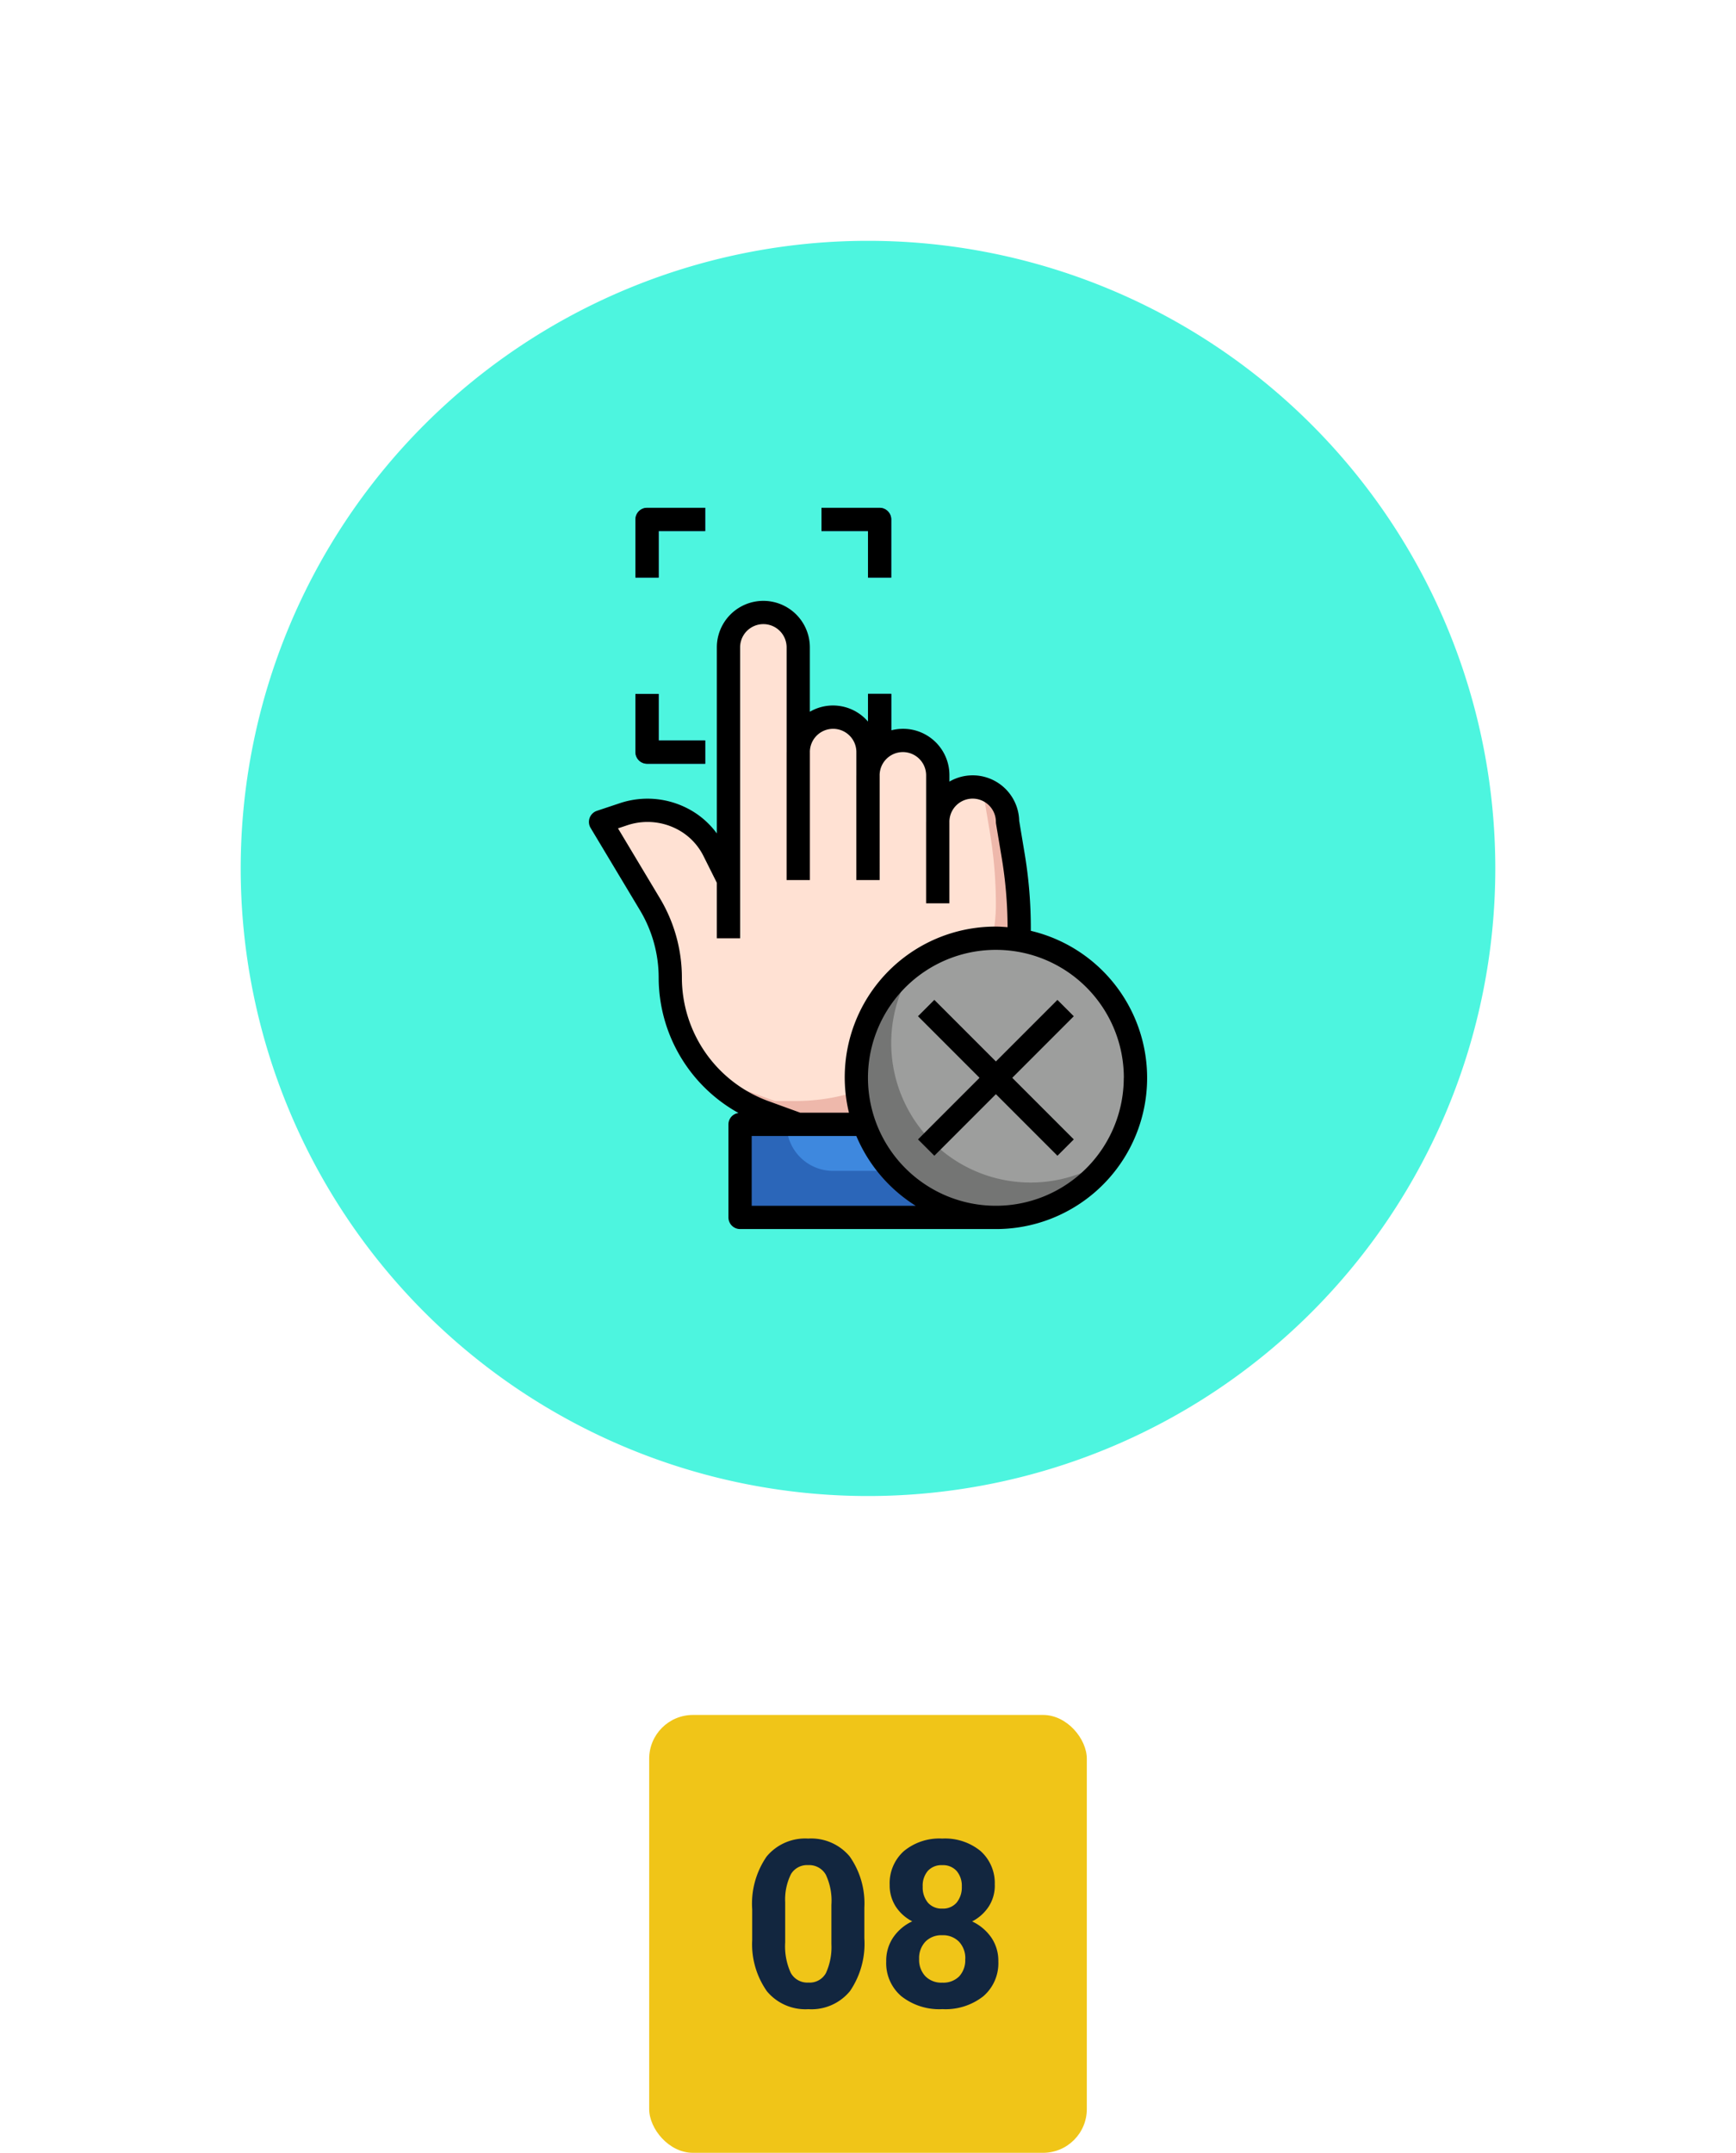<svg xmlns="http://www.w3.org/2000/svg" xmlns:xlink="http://www.w3.org/1999/xlink" width="119" height="147.5" viewBox="0 0 119 147.5">
  <defs>
    <filter id="Trazado_836181" x="0" y="0" width="119" height="119" filterUnits="userSpaceOnUse">
      <feOffset input="SourceAlpha"/>
      <feGaussianBlur stdDeviation="5.5" result="blur"/>
      <feFlood flood-color="#fff" flood-opacity="0.659"/>
      <feComposite operator="in" in2="blur"/>
      <feComposite in="SourceGraphic"/>
    </filter>
  </defs>
  <g id="Grupo_1105982" data-name="Grupo 1105982" transform="translate(-6098.5 10353.5)">
    <g id="Grupo_1105254" data-name="Grupo 1105254" transform="translate(4986 -15177)">
      <g transform="matrix(1, 0, 0, 1, 1112.5, 4823.5)" filter="url(#Trazado_836181)">
        <path id="Trazado_836181-2" data-name="Trazado 836181" d="M43,0A43,43,0,1,1,0,43,43,43,0,0,1,43,0Z" transform="translate(16.5 16.5)" fill="#4df5df"/>
      </g>
      <g id="fingerprint-scan_3924692" transform="translate(1144.87 4857.292)">
        <path id="Trazado_890785" data-name="Trazado 890785" d="M31.985,21.782H28V20.188h3.188V17h1.594v3.985A.8.8,0,0,1,31.985,21.782Z" transform="translate(-4.059 -3.247)" fill="#1a489c"/>
        <path id="Trazado_890786" data-name="Trazado 890786" d="M34.505,45.069l.022-.042a30,30,0,0,0,2.758-18.349L36.9,24.347a2.391,2.391,0,1,0-4.782,0V21.158a2.391,2.391,0,0,0-4.782,0V19.564a2.391,2.391,0,0,0-4.782,0V12.391a2.391,2.391,0,1,0-4.782,0V28.332l-1.005-2.01a4.958,4.958,0,0,0-1.685-1.913,5.155,5.155,0,0,0-4.477-.6L9,24.347l3.387,5.646a9.784,9.784,0,0,1,1.395,5.034,9.784,9.784,0,0,0,6.441,9.2l2.327.847Z" transform="translate(-0.203 -1.827)" fill="#eeb8ab"/>
        <path id="Trazado_890787" data-name="Trazado 890787" d="M35.691,25.085,35.3,22.753a2.377,2.377,0,0,0-.112-.685,2.359,2.359,0,0,0-3.077,2.28V21.158a2.354,2.354,0,0,0-.092-.622,2.386,2.386,0,0,0-4.69.622V19.564a2.391,2.391,0,0,0-4.782,0V12.391a2.391,2.391,0,1,0-4.782,0V28.332l-1.005-2.01a5.256,5.256,0,0,0-1.685-1.913c-.045-.029-.093-.05-.139-.08a5.1,5.1,0,0,0-4.339-.521L9,24.347l3.387,5.646a9.784,9.784,0,0,1,1.395,5.034A9.772,9.772,0,0,0,15.9,41.1a9.766,9.766,0,0,0,2.724,1.524l2.327.847h1.3A13.746,13.746,0,0,0,36.083,30.62c.01-.207.016-.409.016-.6a29.992,29.992,0,0,0-.408-4.934Z" transform="translate(-0.203 -1.827)" fill="#ffe1d3"/>
        <path id="Trazado_890788" data-name="Trazado 890788" d="M21,54H38.535v6.376H21Z" transform="translate(-2.639 -10.757)" fill="#2b66b9"/>
        <path id="Trazado_890789" data-name="Trazado 890789" d="M28.188,57.188H39.347V54H25A3.188,3.188,0,0,0,28.188,57.188Z" transform="translate(-3.45 -10.757)" fill="#3e88de"/>
        <g id="Grupo_1105278" data-name="Grupo 1105278" transform="translate(16.767 17.738)">
          <path id="Trazado_890790" data-name="Trazado 890790" d="M25,22h1.594v8.767H25Z" transform="translate(-20.218 -22)" fill="#eeb8ab"/>
          <path id="Trazado_890791" data-name="Trazado 890791" d="M19,33h1.594v3.985H19Z" transform="translate(-19 -24.233)" fill="#eeb8ab"/>
          <path id="Trazado_890792" data-name="Trazado 890792" d="M31,24h1.594v7.173H31Z" transform="translate(-21.436 -22.406)" fill="#eeb8ab"/>
          <path id="Trazado_890793" data-name="Trazado 890793" d="M37,28h1.594v5.579H37Z" transform="translate(-22.653 -23.218)" fill="#eeb8ab"/>
        </g>
        <path id="Trazado_890794" data-name="Trazado 890794" d="M16.782,21.782H12.8a.8.8,0,0,1-.8-.8V17h1.594v3.188h3.188Z" transform="translate(-0.812 -3.247)" fill="#1a489c"/>
        <path id="Trazado_890795" data-name="Trazado 890795" d="M13.594,5.782H12V1.8a.8.8,0,0,1,.8-.8h3.985V2.594H13.594Z" transform="translate(-0.812 0)" fill="#1a489c"/>
        <path id="Trazado_890796" data-name="Trazado 890796" d="M32.782,5.782H31.188V2.594H28V1h3.985a.8.8,0,0,1,.8.8Z" transform="translate(-4.059)" fill="#1a489c"/>
        <circle id="Elipse_11915" data-name="Elipse 11915" cx="9.5" cy="9.5" r="9.5" transform="translate(26.128 30.708)" fill="#747574"/>
        <path id="Trazado_890797" data-name="Trazado 890797" d="M41.173,38a9.509,9.509,0,0,0-5.457,1.716A9.557,9.557,0,0,0,49.021,53.022,9.557,9.557,0,0,0,41.173,38Z" transform="translate(-5.277 -7.51)" fill="#9d9e9d"/>
        <path id="Trazado_890798" data-name="Trazado 890798" d="M46.984,44.42l-1.127-1.127-4.219,4.219L37.42,43.293,36.293,44.42l4.219,4.219-4.219,4.219,1.127,1.127,4.219-4.219,4.219,4.219,1.127-1.127-4.219-4.219Z" transform="translate(-5.743 -8.584)" fill="#bcbdbc"/>
        <path id="Trazado_890799" data-name="Trazado 890799" d="M46.984,52.857l-4.219-4.219,4.219-4.219-1.127-1.127-4.219,4.219L37.42,43.293,36.293,44.42l4.219,4.219L36.73,52.421a9.773,9.773,0,0,0,1.127,1.127l3.782-3.782,4.219,4.219Z" transform="translate(-5.743 -8.584)" fill="#dfe0df"/>
        <path id="Trazado_890800" data-name="Trazado 890800" d="M11.5,30.2a8.991,8.991,0,0,1,1.281,4.623,10.619,10.619,0,0,0,5.473,9.266.787.787,0,0,0-.691.776v6.376a.8.8,0,0,0,.8.8H35.9a10.356,10.356,0,0,0,2.391-20.434v-.2a30.93,30.93,0,0,0-.418-5.063l-.379-2.272a3.188,3.188,0,0,0-4.782-2.69v-.428a3.177,3.177,0,0,0-3.985-3.084v-2.5H27.129v1.9a3.159,3.159,0,0,0-3.985-.673V12.188a3.188,3.188,0,1,0-6.376,0V24.935a5.777,5.777,0,0,0-1.451-1.388,5.983,5.983,0,0,0-5.173-.693l-1.6.533a.8.8,0,0,0-.431,1.167Zm7.657,20.245V45.663h7.173A10.409,10.409,0,0,0,30.4,50.446Zm25.505-8.767A8.767,8.767,0,1,1,35.9,32.911a8.767,8.767,0,0,1,8.767,8.767ZM10.649,24.367a4.384,4.384,0,0,1,3.784.507,4.172,4.172,0,0,1,1.415,1.6l.921,1.842v3.8h1.594V12.188a1.594,1.594,0,0,1,3.188,0V28.129h1.594V19.361a1.594,1.594,0,1,1,3.188,0v8.767h1.594V20.955a1.594,1.594,0,0,1,3.188,0v8.767h1.594V24.144a1.594,1.594,0,1,1,3.188,0,.814.814,0,0,0,.011.132l.389,2.333a29.33,29.33,0,0,1,.4,4.75c-.264-.021-.528-.041-.8-.041A10.326,10.326,0,0,0,25.824,44.069H22.488l-2.2-.8a9.011,9.011,0,0,1-5.916-8.449,10.578,10.578,0,0,0-1.509-5.446L9.993,24.586Z" transform="translate(0 -1.624)"/>
        <path id="Trazado_890801" data-name="Trazado 890801" d="M12,20.985a.8.8,0,0,0,.8.8h3.985V20.188H13.594V17H12Z" transform="translate(-0.812 -3.247)"/>
        <path id="Trazado_890802" data-name="Trazado 890802" d="M13.594,2.594h3.188V1H12.8a.8.8,0,0,0-.8.8V5.782h1.594Z" transform="translate(-0.812)"/>
        <path id="Trazado_890803" data-name="Trazado 890803" d="M32.782,5.782V1.8a.8.8,0,0,0-.8-.8H28V2.594h3.188V5.782Z" transform="translate(-4.059)"/>
        <path id="Trazado_890804" data-name="Trazado 890804" d="M37.42,43.293,36.293,44.42l4.219,4.219-4.219,4.219,1.127,1.127,4.219-4.219,4.219,4.219,1.127-1.127-4.219-4.219,4.219-4.219-1.127-1.127-4.219,4.219Z" transform="translate(-5.743 -8.584)"/>
      </g>
    </g>
    <rect id="Rectángulo_405336" data-name="Rectángulo 405336" width="30" height="30" rx="3" transform="translate(6143 -10236)" fill="#f0c518"/>
    <path id="Trazado_891283" data-name="Trazado 891283" d="M8.75,10.3a5.762,5.762,0,0,1-.977,3.609,3.409,3.409,0,0,1-2.859,1.25A3.433,3.433,0,0,1,2.07,13.93a5.594,5.594,0,0,1-1.008-3.516V8.32A5.687,5.687,0,0,1,2.051,4.7,3.434,3.434,0,0,1,4.9,3.469,3.437,3.437,0,0,1,7.742,4.691,5.576,5.576,0,0,1,8.75,8.2Zm-2.258-2.3a4.165,4.165,0,0,0-.387-2.061A1.307,1.307,0,0,0,4.9,5.289,1.284,1.284,0,0,0,3.723,5.9a3.9,3.9,0,0,0-.4,1.92v2.768A4.372,4.372,0,0,0,3.7,12.659a1.29,1.29,0,0,0,1.215.676,1.268,1.268,0,0,0,1.2-.649A4.268,4.268,0,0,0,6.492,10.7Zm11.2-1.346a2.646,2.646,0,0,1-.414,1.469,2.98,2.98,0,0,1-1.141,1.023,3.3,3.3,0,0,1,1.313,1.1,2.816,2.816,0,0,1,.484,1.645A2.981,2.981,0,0,1,16.9,14.277a4.183,4.183,0,0,1-2.8.879,4.2,4.2,0,0,1-2.812-.883,2.974,2.974,0,0,1-1.039-2.391,2.834,2.834,0,0,1,.484-1.648,3.239,3.239,0,0,1,1.3-1.094,2.95,2.95,0,0,1-1.137-1.023,2.664,2.664,0,0,1-.41-1.469,2.948,2.948,0,0,1,.969-2.316,3.814,3.814,0,0,1,2.633-.863,3.839,3.839,0,0,1,2.629.855A2.937,2.937,0,0,1,17.688,6.648Zm-2.023,5.07a1.638,1.638,0,0,0-.43-1.187,1.532,1.532,0,0,0-1.156-.445,1.529,1.529,0,0,0-1.148.441,1.635,1.635,0,0,0-.43,1.191,1.634,1.634,0,0,0,.422,1.172,1.537,1.537,0,0,0,1.172.445,1.533,1.533,0,0,0,1.152-.43A1.631,1.631,0,0,0,15.664,11.719ZM15.43,6.758a1.563,1.563,0,0,0-.352-1.066,1.247,1.247,0,0,0-.992-.4,1.256,1.256,0,0,0-.984.391,1.553,1.553,0,0,0-.352,1.078A1.633,1.633,0,0,0,13.1,7.852a1.23,1.23,0,0,0,.992.414,1.219,1.219,0,0,0,.988-.414A1.645,1.645,0,0,0,15.43,6.758Z" transform="translate(6149 -10231)" fill="#12263f"/>
  </g>
</svg>
